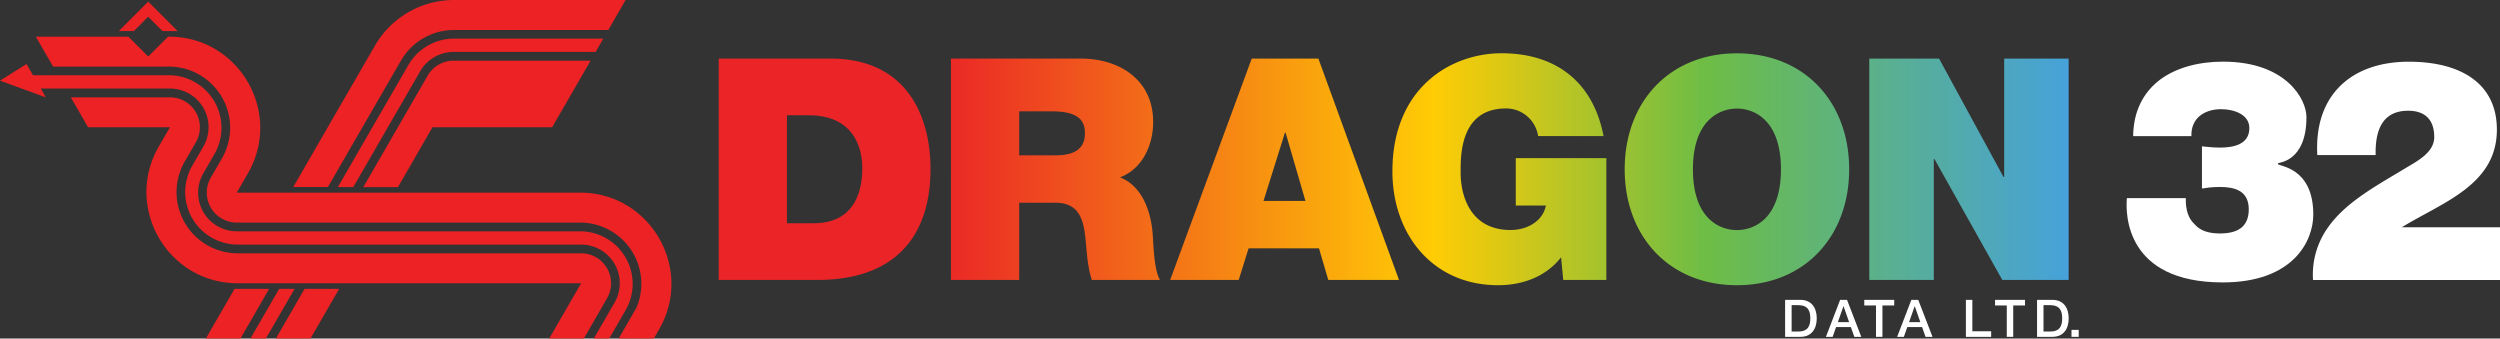 <svg id="Layer_1" data-name="Layer 1" xmlns="http://www.w3.org/2000/svg" xmlns:xlink="http://www.w3.org/1999/xlink" viewBox="0 0 3840.1 520"><rect x="0" y="0" width="3840.1" height="520" fill="#333333" stroke="none"/><defs><linearGradient id="Dégradé_sans_nom" x1="1104" y1="259.94" x2="3177.5" y2="259.94" gradientTransform="matrix(1, 0, 0, -1, 0, 519.89)" gradientUnits="userSpaceOnUse"><stop offset="0.16" stop-color="#ea2427"/><stop offset="0.53" stop-color="#ffcc05"/><stop offset="0.732" stop-color="#6dbd46"/><stop offset="1" stop-color="#46a2da"/></linearGradient></defs><path d="M3559.5,238.1c-5.2-91,51.4-143.3,140.5-143.3,80.5,0,135.3,33.8,135.3,104.3,0,84.8-82.9,111.4-145.2,149.5v.5h150v81h-287.2a124.651,124.651,0,0,1,23.8-81.9c27.6-38.6,75.2-63.8,117.6-89.5,17.1-10.5,44.8-23.8,44.8-48.1,0-30-17.6-40.5-40-40.5-38.1,0-51,27.6-50,68.1H3559.5Z" transform="translate(0 0)" style="fill:#fff"/><path d="M2742,460.6h23.5c17.5,0,25.1,12.7,25.1,28.4S2783,517.4,2765.5,517.4H2742Zm10,48.7h9.8c15.6,0,18.9-8.9,18.9-20.3s-3.3-20.3-18.9-20.3H2752Z" transform="translate(0 0)" style="fill:#fff"/><path d="M2826.5,460.6h10.6L2859,517.4h-10.7l-5.3-15h-22.7l-5.3,15h-10.3Zm-3.5,34.2h17.3l-8.5-24.4h-.2Z" transform="translate(0 0)" style="fill:#fff"/><path d="M2863.6,460.6h46v8.6H2891.5v48.2h-9.9V469.2h-18Z" transform="translate(0 0)" style="fill:#fff"/><path d="M2935.9,460.6H2946.5l21.9,56.8H2957.7l-5.3-15H2929.7l-5.3,15h-10.3Zm-3.5,34.2H2949.7l-8.5-24.4h-.2Z" transform="translate(0 0)" style="fill:#fff"/><path d="M3019.7,460.6h9.9v48.2h28.9v8.6h-38.8V460.6Z" transform="translate(0 0)" style="fill:#fff"/><path d="M3064.5,460.6h46v8.6h-18.1v48.2H3082.5V469.2h-18Z" transform="translate(0 0)" style="fill:#fff"/><path d="M3129,460.6h23.5c17.5,0,25.1,12.7,25.1,28.4S3170,517.4,3152.5,517.4H3129Zm9.9,48.7H3148.7c15.6,0,18.9-8.9,18.9-20.3s-3.3-20.3-18.9-20.3h-9.8Z" transform="translate(0 0)" style="fill:#fff"/><path d="M3181.9,506.7H3193v10.7h-11.1Z" transform="translate(0 0)" style="fill:#fff"/><polygon points="452.5 443.7 408.4 520 384.7 520 428.8 443.7 452.5 443.7" style="fill:#ec2224"/><path d="M542.7,287.3,645.4,109.5a59.3,59.3,0,0,1,51.4-29.7H914.9l11.8-20.5H697.3a81.052,81.052,0,0,0-69.9,40.4l-38.8,67.1-1.2,2-68.4,118.5Z" transform="translate(0 0)" style="fill:#ec2224"/><path d="M960.9,0H697.3A140.136,140.136,0,0,0,576,70l-38.8,67.1-1.2,2L450.5,287.2h53.2L615.9,93.1a94.155,94.155,0,0,1,81.4-47H934.4Z" transform="translate(0 0)" style="fill:#ec2224"/><path d="M664.3,195.5H848.1L907.2,93.2H696.8a46.069,46.069,0,0,0-39.9,23L558.1,287.4h53.2Z" transform="translate(0 0)" style="fill:#ec2224"/><polygon points="521 443.7 476.9 520 423.8 520 467.8 443.7 521 443.7" style="fill:#ec2224"/><polygon points="360.3 443.7 316.2 520 369.4 520 413.4 443.7 360.3 443.7" style="fill:#ec2224"/><path d="M135.3,195.5H261L243.9,225C190,318.4,257.4,435.1,365.2,435.1H892.6l-49,84.9h53.2l35.7-61.9a46,46,0,0,0-39.9-69H365.2a94,94,0,0,1-81.4-141l17.1-29.6a46,46,0,0,0-39.9-69H108.8Z" transform="translate(0 0)" style="fill:#ec2224"/><path d="M81.6,102.3H259.5a94,94,0,0,1,81.4,141l-17.1,29.6a46,46,0,0,0,39.9,69H891.1a94.043,94.043,0,0,1,86.7,130.4L950.3,520h54l8.1-14c53.9-93.4-13.5-210.1-121.3-210.1H363.7l17.1-29.6c53.9-93.3-13.5-210-121.3-210h-1.3L227.7,86.8,197.2,56.3H55Z" transform="translate(0 0)" style="fill:#ec2224"/><polygon points="205.7 47.7 227.6 25.7 249.6 47.7 272.8 47.7 227.6 2.5 182.5 47.7 205.7 47.7" style="fill:#ec2224"/><path d="M70.2,149.5,0,123.9,40.7,98.3l10,17.3H259.5a80.75,80.75,0,0,1,69.9,121.1l-17.1,29.6a59.35,59.35,0,0,0,51.4,89H891.1A80.75,80.75,0,0,1,961,476.4L935.8,520H912.1L944,464.8a59.4,59.4,0,0,0-51.4-89.1H365.2a80.75,80.75,0,0,1-69.9-121.1L312.4,225A59.35,59.35,0,0,0,261,136H62.7Z" transform="translate(0 0)" style="fill:#ec2224"/><path d="M1276,90H1104V430h151.5c118.6,0,173.8-66.2,173.8-170.5C1429.3,173.8,1389.3,90,1276,90Zm-26.2,252.9h-41V177.1h33.3c75.7,0,82.4,59.5,82.4,81C1324.6,290,1315,342.9,1249.8,342.9Zm470.5-70.5c34.8-12.9,51-50,51-85.2,0-64.3-51.4-97.2-111-97.2h-199.6V430h104.8V311.4h55.7c41.4,0,44.3,33.8,47.2,66.2,1.4,17.6,3.3,35.2,8.6,52.4h104.8c-9.5-15.7-10-56.2-11.4-72.9C1766.5,314.8,1748.9,283.3,1720.3,272.4Zm-100-33.8H1565.5V171h49.1c40,0,51.9,12.4,51.9,33.8C1666.5,235.2,1639.8,238.6,1620.3,238.6ZM1922.7,90,1797.4,430H1902.7l15.2-48.6H2026l14.3,48.6h108.6L2025.1,90Zm18.1,218.6,32.9-104.8h1l30.5,104.8Zm387.6,7.1h46.2c-5.2,25.2-30,37.6-54.3,37.6-63.8,0-76.7-55.7-76.7-87.6,0-23.3-2.4-99.1,69.5-99.1a49.667,49.667,0,0,1,49.5,42.4h100.5c-15.2-80-70-127.2-156.7-127.2-76.7,0-167.6,51.9-167.6,181.5,0,96.7,61.9,174.8,162.4,174.8,37.1,0,73.3-12.9,96.7-42.9l3.3,34.8h66.2V242.9h-139.1v72.8ZM2668,81.9c-103.3,0-172.4,74.3-172.4,178.1S2564.7,438.1,2668,438.1c103.4,0,172.4-74.3,172.4-178.1S2771.3,81.9,2668,81.9Zm0,271.5c-26.7,0-67.6-17.6-67.6-93.3s41-93.3,67.6-93.3c26.7,0,67.6,17.6,67.6,93.3S2694.7,353.4,2668,353.4ZM3078.5,90V271.9h-1L2978.5,90h-107.2V430h99.1V244.3h1l104.2,185.7H3177.5V90Z" transform="translate(0 0)" style="fill:url(#Dégradé_sans_nom)"/><path d="M3276.6,209c.5-39.1,16.2-67.6,41.4-86.7,25.2-18.6,59.5-27.6,96.7-27.6,96.2,0,128.1,57.1,128.1,85.2,0,69.5-43.8,69.5-43.8,71v1c0,3.8,54.3,3.8,54.3,77.6,0,40.5-30.5,104.3-139.1,104.3-149.1,0-149.5-104.8-147.2-129.5h90.5c-.5,17.6,3.8,31,12.9,39.5,9,11,22.9,14.8,39.5,14.8,27.1,0,44.3-10,44.3-37.1,0-29.1-22.4-34.3-44.3-34.3-13.8,0-20.5,1.4-27.6,2.4V224.8c7.1.5,14.8,1.9,27.6,1.9,20,0,45.2-4.3,45.2-30,0-21-23.8-29-43.3-29-25.7,0-46.7,13.8-45.7,41.4H3276.6Z" transform="translate(0 0)" style="fill:#fff"/></svg>
